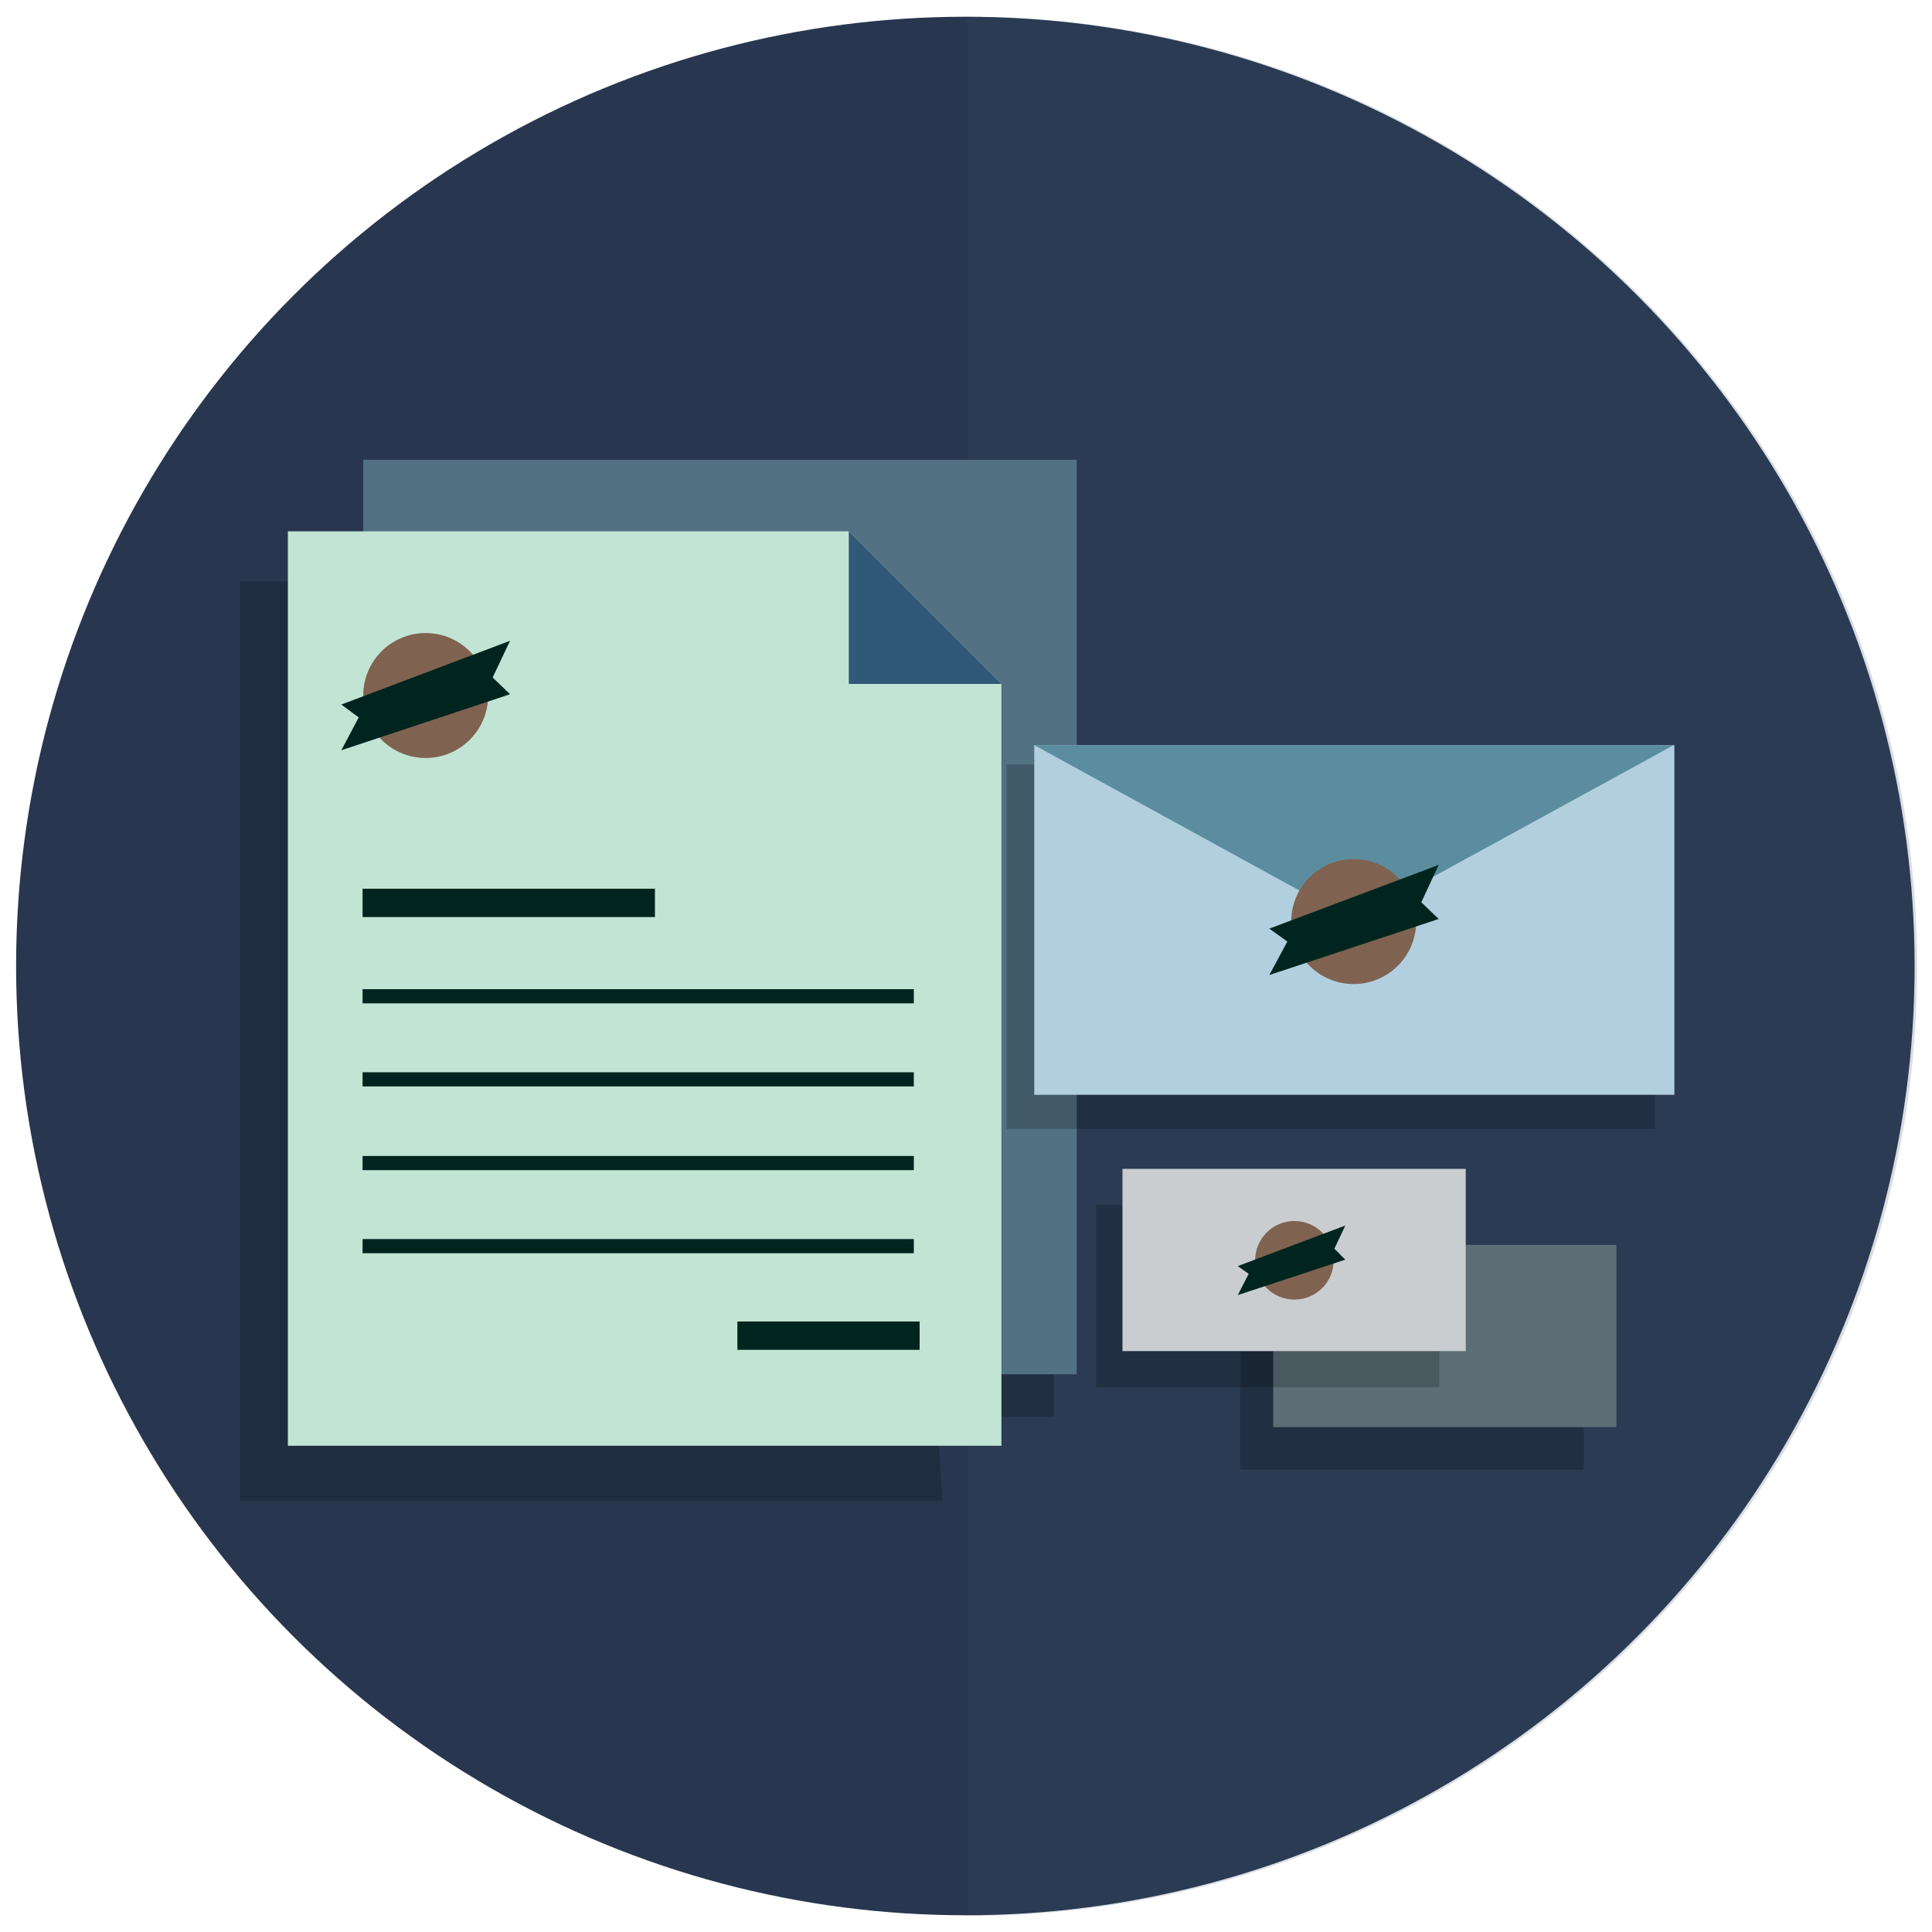 <?xml version="1.0" encoding="utf-8"?>
<!-- Generator: Adobe Illustrator 18.0.0, SVG Export Plug-In . SVG Version: 6.00 Build 0)  -->
<!DOCTYPE svg PUBLIC "-//W3C//DTD SVG 1.1//EN" "http://www.w3.org/Graphics/SVG/1.1/DTD/svg11.dtd">
<svg version="1.1" id="Layer_1" xmlns="http://www.w3.org/2000/svg" xmlns:xlink="http://www.w3.org/1999/xlink" x="0px" y="0px"
	 viewBox="0 0 300 300" enable-background="new 0 0 300 300" xml:space="preserve">
<circle fill="#28374F" cx="149.9" cy="150" r="147.4"/>
<path opacity="0.19" fill="#384A68" enable-background="new    " d="M150.3,2.6v294.8l-0.8,0.1c0.3,0,0.6,0,0.8,0
	c81.4,0,147.4-66,147.4-147.4S231.7,2.6,150.3,2.6z"/>
<polygon opacity="0.2" fill="#010101" enable-background="new    " points="52.3,90.3 37.3,90.3 37.3,233 146.3,233 145.5,220 
	163.6,220 163.6,90.3 "/>
<rect x="192.6" y="199.9" opacity="0.2" fill="#010101" enable-background="new    " width="53.3" height="28.3"/>
<rect x="56.4" y="71.4" fill="#527182" width="110.8" height="142"/>
<polygon fill="#C1E4D5" points="155.5,224.5 44.7,224.5 44.7,82.5 131.8,82.5 155.5,106.2 "/>
<rect x="197.7" y="193.3" fill="#5D6E77" width="53.3" height="28.3"/>
<polygon opacity="0.2" fill="#010101" enable-background="new    " points="166.6,118.7 156.3,118.7 156.3,175.3 257,175.3 
	257,118.7 "/>
<rect x="160.6" y="115.7" fill="#B1CFDE" width="99.4" height="54.3"/>
<polygon fill="#5B8D9F" points="160.6,115.7 210.2,142.9 259.9,115.7 "/>
<polygon fill="#315876" points="155.5,106.2 131.8,82.5 131.8,106.2 "/>
<circle fill="#7F6250" cx="210.2" cy="143.1" r="9.7"/>
<circle fill="#7F6250" cx="66.1" cy="108" r="9.7"/>
<polygon fill="#00251E" points="53,109.4 79.2,99.5 76.5,105.2 79.2,107.8 53,116.5 55.7,111.4 "/>
<polygon fill="#00251E" points="197.1,144.2 223.4,134.3 220.7,140.1 223.4,142.7 197.1,151.4 199.9,146.2 "/>
<rect x="114.5" y="205.2" fill="#00251E" width="28.3" height="4.4"/>
<rect x="56.3" y="138" fill="#00251E" width="45.4" height="4.4"/>
<rect x="56.3" y="153.6" fill="#00251E" width="85.6" height="2.2"/>
<rect x="56.3" y="166.5" fill="#00251E" width="85.6" height="2.2"/>
<rect x="170.2" y="187.1" opacity="0.2" fill="#010101" enable-background="new    " width="53.3" height="28.3"/>
<rect x="56.3" y="179.5" fill="#00251E" width="85.6" height="2.2"/>
<rect x="56.3" y="192.4" fill="#00251E" width="85.6" height="2.2"/>
<rect x="174.3" y="181.5" fill="#CACDD0" width="53.3" height="28.3"/>
<circle fill="#7F6250" cx="201" cy="195.7" r="6.1"/>
<polygon fill="#00251E" points="192.2,196.6 208.9,190.3 207.2,193.9 208.9,195.6 192.2,201.1 193.9,197.8 "/>
</svg>

